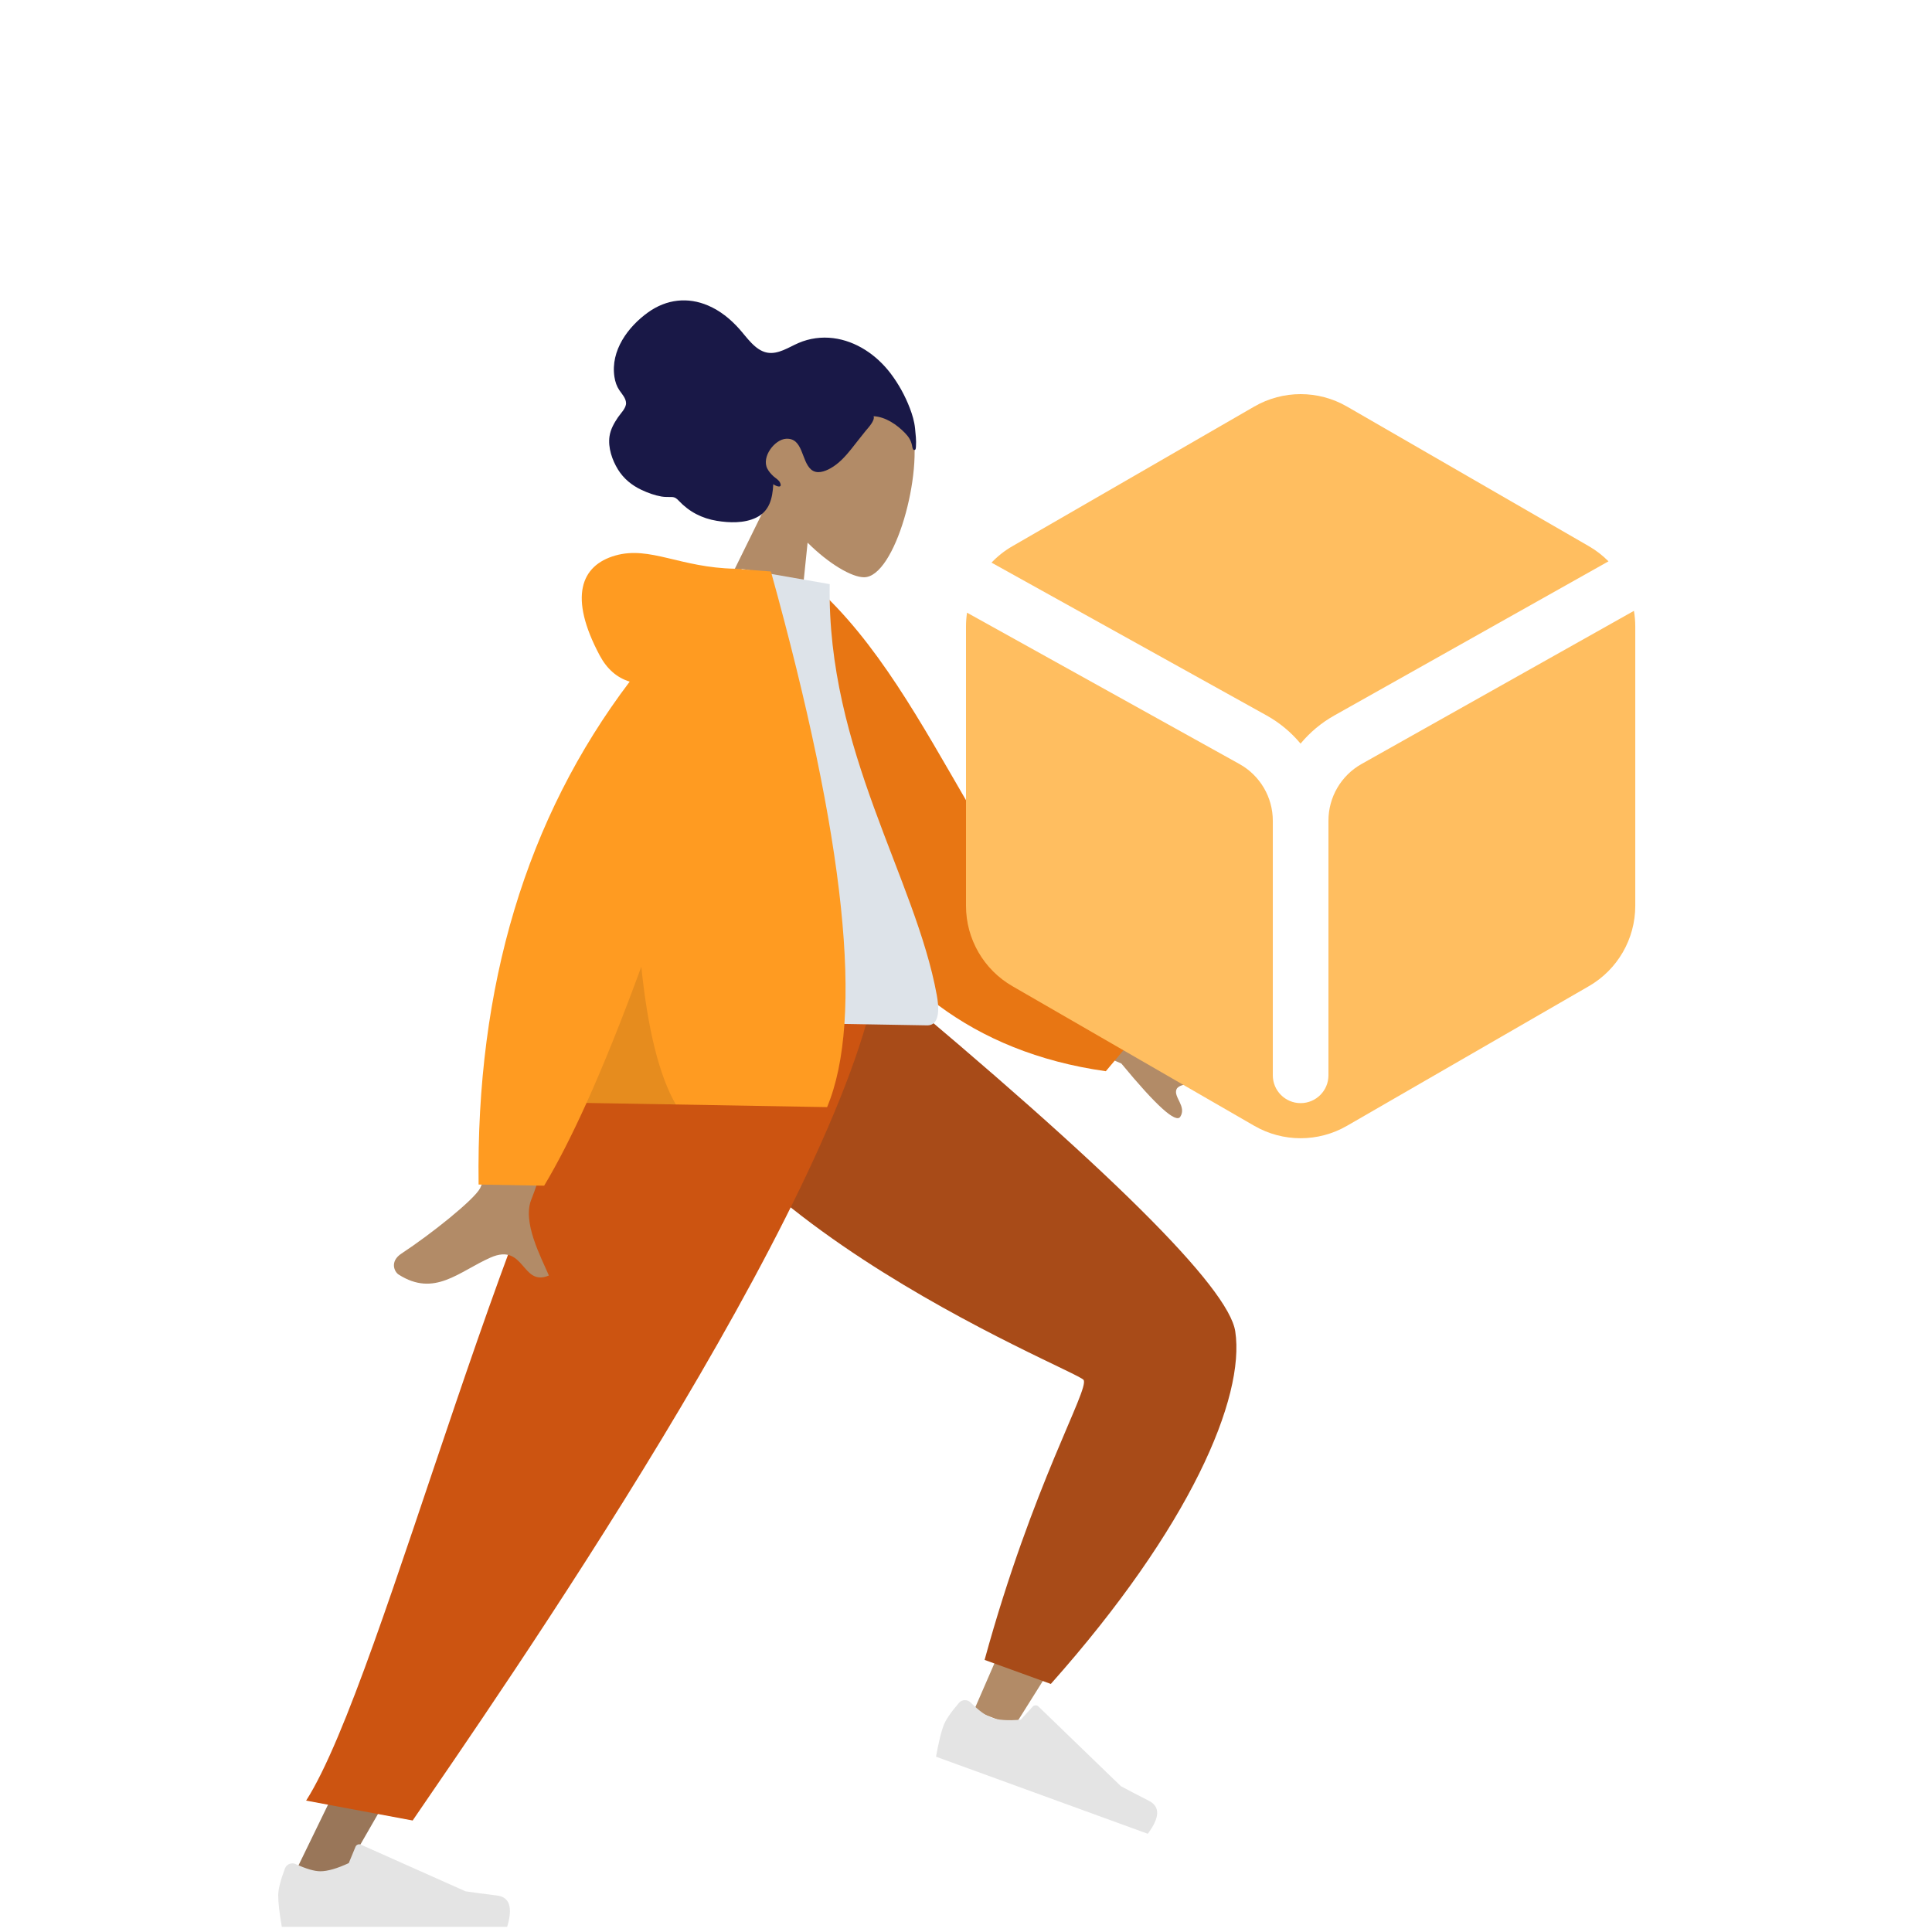 <svg width="250" height="250" viewBox="0 0 250 250" fill="none" xmlns="http://www.w3.org/2000/svg">
<path fill-rule="evenodd" clip-rule="evenodd" d="M83.38 126.169C84.312 138.843 144.367 176.157 144.718 177.204C144.873 177.669 138.642 192.378 126.025 221.331L131.274 223.363C150.628 192.7 159.807 175.735 158.813 172.468C157.39 167.79 141.858 152.402 112.217 126.304L83.38 126.169Z" fill="#B28B67"/>
<path fill-rule="evenodd" clip-rule="evenodd" d="M127.406 214.792L135.977 217.9C154.05 197.587 161.135 180.827 159.843 172.287C158.982 166.594 143.503 151.232 113.408 126.2L82.766 126.2C83.811 155.551 139.474 177.316 140.219 178.567C140.963 179.818 133.636 192.068 127.406 214.792Z" fill="#A84B18"/>
<path fill-rule="evenodd" clip-rule="evenodd" d="M124.08 220.361C123.008 221.614 122.341 222.601 122.079 223.321C121.76 224.197 121.441 225.529 121.121 227.316C122.137 227.686 131.271 231.01 148.522 237.289C150.091 235.194 150.143 233.774 148.677 233.028C147.211 232.282 145.998 231.648 145.038 231.128L134.369 220.814C134.164 220.616 133.837 220.621 133.638 220.827C133.635 220.83 133.631 220.834 133.628 220.837L132.087 222.525C130.425 222.671 129.151 222.582 128.263 222.259C127.541 221.997 126.651 221.343 125.592 220.297L125.592 220.297C125.185 219.896 124.531 219.9 124.13 220.307C124.112 220.324 124.096 220.342 124.08 220.361Z" fill="#E4E4E4"/>
<path fill-rule="evenodd" clip-rule="evenodd" d="M90.285 126.169L63.533 190.147L37.239 244.234H43.442L111.314 126.169H90.285Z" fill="#997659"/>
<path fill-rule="evenodd" clip-rule="evenodd" d="M36.868 241.788C36.289 243.332 36 244.487 36 245.254C36 246.186 36.155 247.547 36.466 249.335C37.547 249.335 47.267 249.335 65.626 249.335C66.384 246.83 65.946 245.478 64.314 245.278C62.681 245.078 61.325 244.898 60.245 244.737L46.692 238.695C46.431 238.579 46.125 238.696 46.009 238.957C46.007 238.961 46.005 238.965 46.003 238.97L45.132 241.083C43.621 241.788 42.392 242.141 41.447 242.141C40.68 242.141 39.62 241.831 38.267 241.211L38.267 241.211C37.748 240.973 37.134 241.201 36.896 241.72C36.886 241.742 36.876 241.765 36.868 241.788Z" fill="#E4E4E4"/>
<path fill-rule="evenodd" clip-rule="evenodd" d="M39.613 232.998L53.397 235.573C64.055 219.965 108.66 155.963 113.55 126.169H82.863C66.531 147.707 49.772 217.131 39.613 232.998Z" fill="#CC5411"/>
<path fill-rule="evenodd" clip-rule="evenodd" d="M99.856 63.913C98.215 60.647 97.473 56.961 98.655 53.333C102.061 42.881 116.421 48.947 117.989 55.043C119.557 61.138 115.816 74.674 111.819 74.697C110.226 74.706 107.268 72.973 104.503 70.222L102.977 85.028L90.938 82.026L99.856 63.913Z" fill="#B28B67"/>
<path fill-rule="evenodd" clip-rule="evenodd" d="M118.525 57.737C118.579 57.011 118.48 56.166 118.409 55.449C118.318 54.524 118.05 53.644 117.725 52.797C117.113 51.202 116.278 49.691 115.273 48.359C113.437 45.926 110.776 44.123 107.811 43.754C106.313 43.567 104.765 43.765 103.336 44.38C102.045 44.936 100.698 45.892 99.271 45.63C97.718 45.343 96.65 43.657 95.63 42.525C94.48 41.249 93.178 40.203 91.628 39.537C89.031 38.42 86.262 38.693 83.848 40.429C81.279 42.276 78.979 45.351 79.509 48.78C79.608 49.417 79.798 49.982 80.145 50.496C80.463 50.968 80.992 51.518 81.011 52.15C81.031 52.822 80.301 53.5 79.955 54.016C79.46 54.754 79.007 55.546 78.872 56.45C78.652 57.934 79.225 59.546 79.958 60.74C80.703 61.955 81.78 62.813 83.013 63.393C83.837 63.78 84.699 64.095 85.596 64.251C86.041 64.328 86.457 64.304 86.904 64.314C87.339 64.323 87.542 64.489 87.836 64.8C89.2 66.245 90.845 67.082 92.758 67.395C94.373 67.659 96.291 67.734 97.849 66.981C99.58 66.145 99.962 64.493 100.063 62.651C100.376 62.915 101.338 63.27 100.921 62.424C100.756 62.088 100.342 61.865 100.083 61.627C99.78 61.35 99.487 61.017 99.292 60.64C98.508 59.117 100.249 56.849 101.731 56.774C103.933 56.661 103.676 59.645 104.953 60.751C105.686 61.388 106.711 61.023 107.489 60.585C108.531 59.997 109.369 59.084 110.133 58.132C110.763 57.348 111.367 56.544 112.003 55.767C112.3 55.404 113.264 54.408 113.042 53.858C114.58 53.934 116.063 54.945 117.128 56.052C117.568 56.509 117.876 56.97 118.01 57.617C118.039 57.756 118.077 58.156 118.236 58.212C118.533 58.316 118.511 57.92 118.525 57.737Z" fill="#191847"/>
<path fill-rule="evenodd" clip-rule="evenodd" d="M132.692 121.693L148.971 134.03C153.422 135.309 157.132 136.868 160.102 138.707C160.799 139.362 161.633 140.679 158.697 140.403C155.762 140.126 152.662 139.967 152.239 140.958C151.816 141.948 153.574 143.173 152.73 144.504C152.168 145.392 149.625 143.097 145.101 137.618L128.89 130.596L132.692 121.693ZM69.375 121.004L80.177 121.235C73.133 142.544 69.334 153.85 68.779 155.151C67.532 158.08 69.984 162.617 71.025 165.05C67.472 166.558 67.949 160.751 63.466 162.732C59.374 164.541 56.227 167.892 51.587 164.93C51.017 164.566 50.408 163.222 51.953 162.207C55.801 159.679 61.362 155.232 62.128 153.75C63.174 151.729 65.59 140.814 69.375 121.004Z" fill="#B28B67"/>
<path fill-rule="evenodd" clip-rule="evenodd" d="M100.862 76.435L105.345 75.75C121.681 90.296 128.014 117.803 148.09 132.666L143.092 138.616C107.901 133.655 99.743 100.096 100.862 76.435Z" fill="#E87613"/>
<path fill-rule="evenodd" clip-rule="evenodd" d="M80.4 131.991C98.323 132.304 111.506 132.534 119.951 132.682C121.758 132.713 121.463 130.111 121.225 128.796C118.473 113.62 106.988 97.113 107.364 75.586L95.987 73.606C86.287 88.543 82.699 107.079 80.4 131.991Z" fill="#DDE3E9"/>
<path fill-rule="evenodd" clip-rule="evenodd" d="M81.483 88.202C79.834 87.699 78.541 86.571 77.604 84.817C73.565 77.257 75.143 73.162 79.623 71.885C84.103 70.607 88.028 73.468 95.128 73.592C95.514 73.598 95.867 73.629 96.187 73.682L99.755 73.948C109.399 108.683 111.822 131.787 107.026 143.261L75.896 142.718C73.977 146.965 72.15 150.535 70.413 153.428L61.931 153.28C61.581 127.581 68.098 105.889 81.483 88.202Z" fill="#FF9B21"/>
<path fill-rule="evenodd" clip-rule="evenodd" d="M82.985 125.089C83.822 133.257 85.31 139.201 87.449 142.92L75.897 142.718C78.135 137.764 80.498 131.887 82.985 125.089V125.089Z" fill="black" fill-opacity="0.1"/>
<path fill-rule="evenodd" clip-rule="evenodd" d="M174.301 52.608C170.588 50.464 166.014 50.464 162.301 52.608L131 70.68C129.989 71.263 129.084 71.981 128.302 72.804L163.877 92.568C165.59 93.519 167.079 94.766 168.292 96.225C169.493 94.777 170.963 93.537 172.656 92.585L208.137 72.636C207.393 71.883 206.544 71.223 205.603 70.68L174.301 52.608ZM211.43 79.044L176.184 98.861C173.539 100.348 171.901 103.148 171.901 106.183V106.204V139.144C171.901 141.132 170.289 142.744 168.301 142.744C166.313 142.744 164.701 141.132 164.701 139.144V106.204C164.701 103.154 163.047 100.343 160.381 98.862L125.134 79.28C125.046 79.868 125 80.467 125 81.072V117.215C125 121.503 127.287 125.464 131 127.608L162.301 145.679C166.014 147.823 170.588 147.823 174.301 145.679L205.603 127.608C209.315 125.464 211.603 121.503 211.603 117.215V81.072C211.603 80.386 211.544 79.708 211.43 79.044Z" fill="#FFBE60"/>
</svg>

